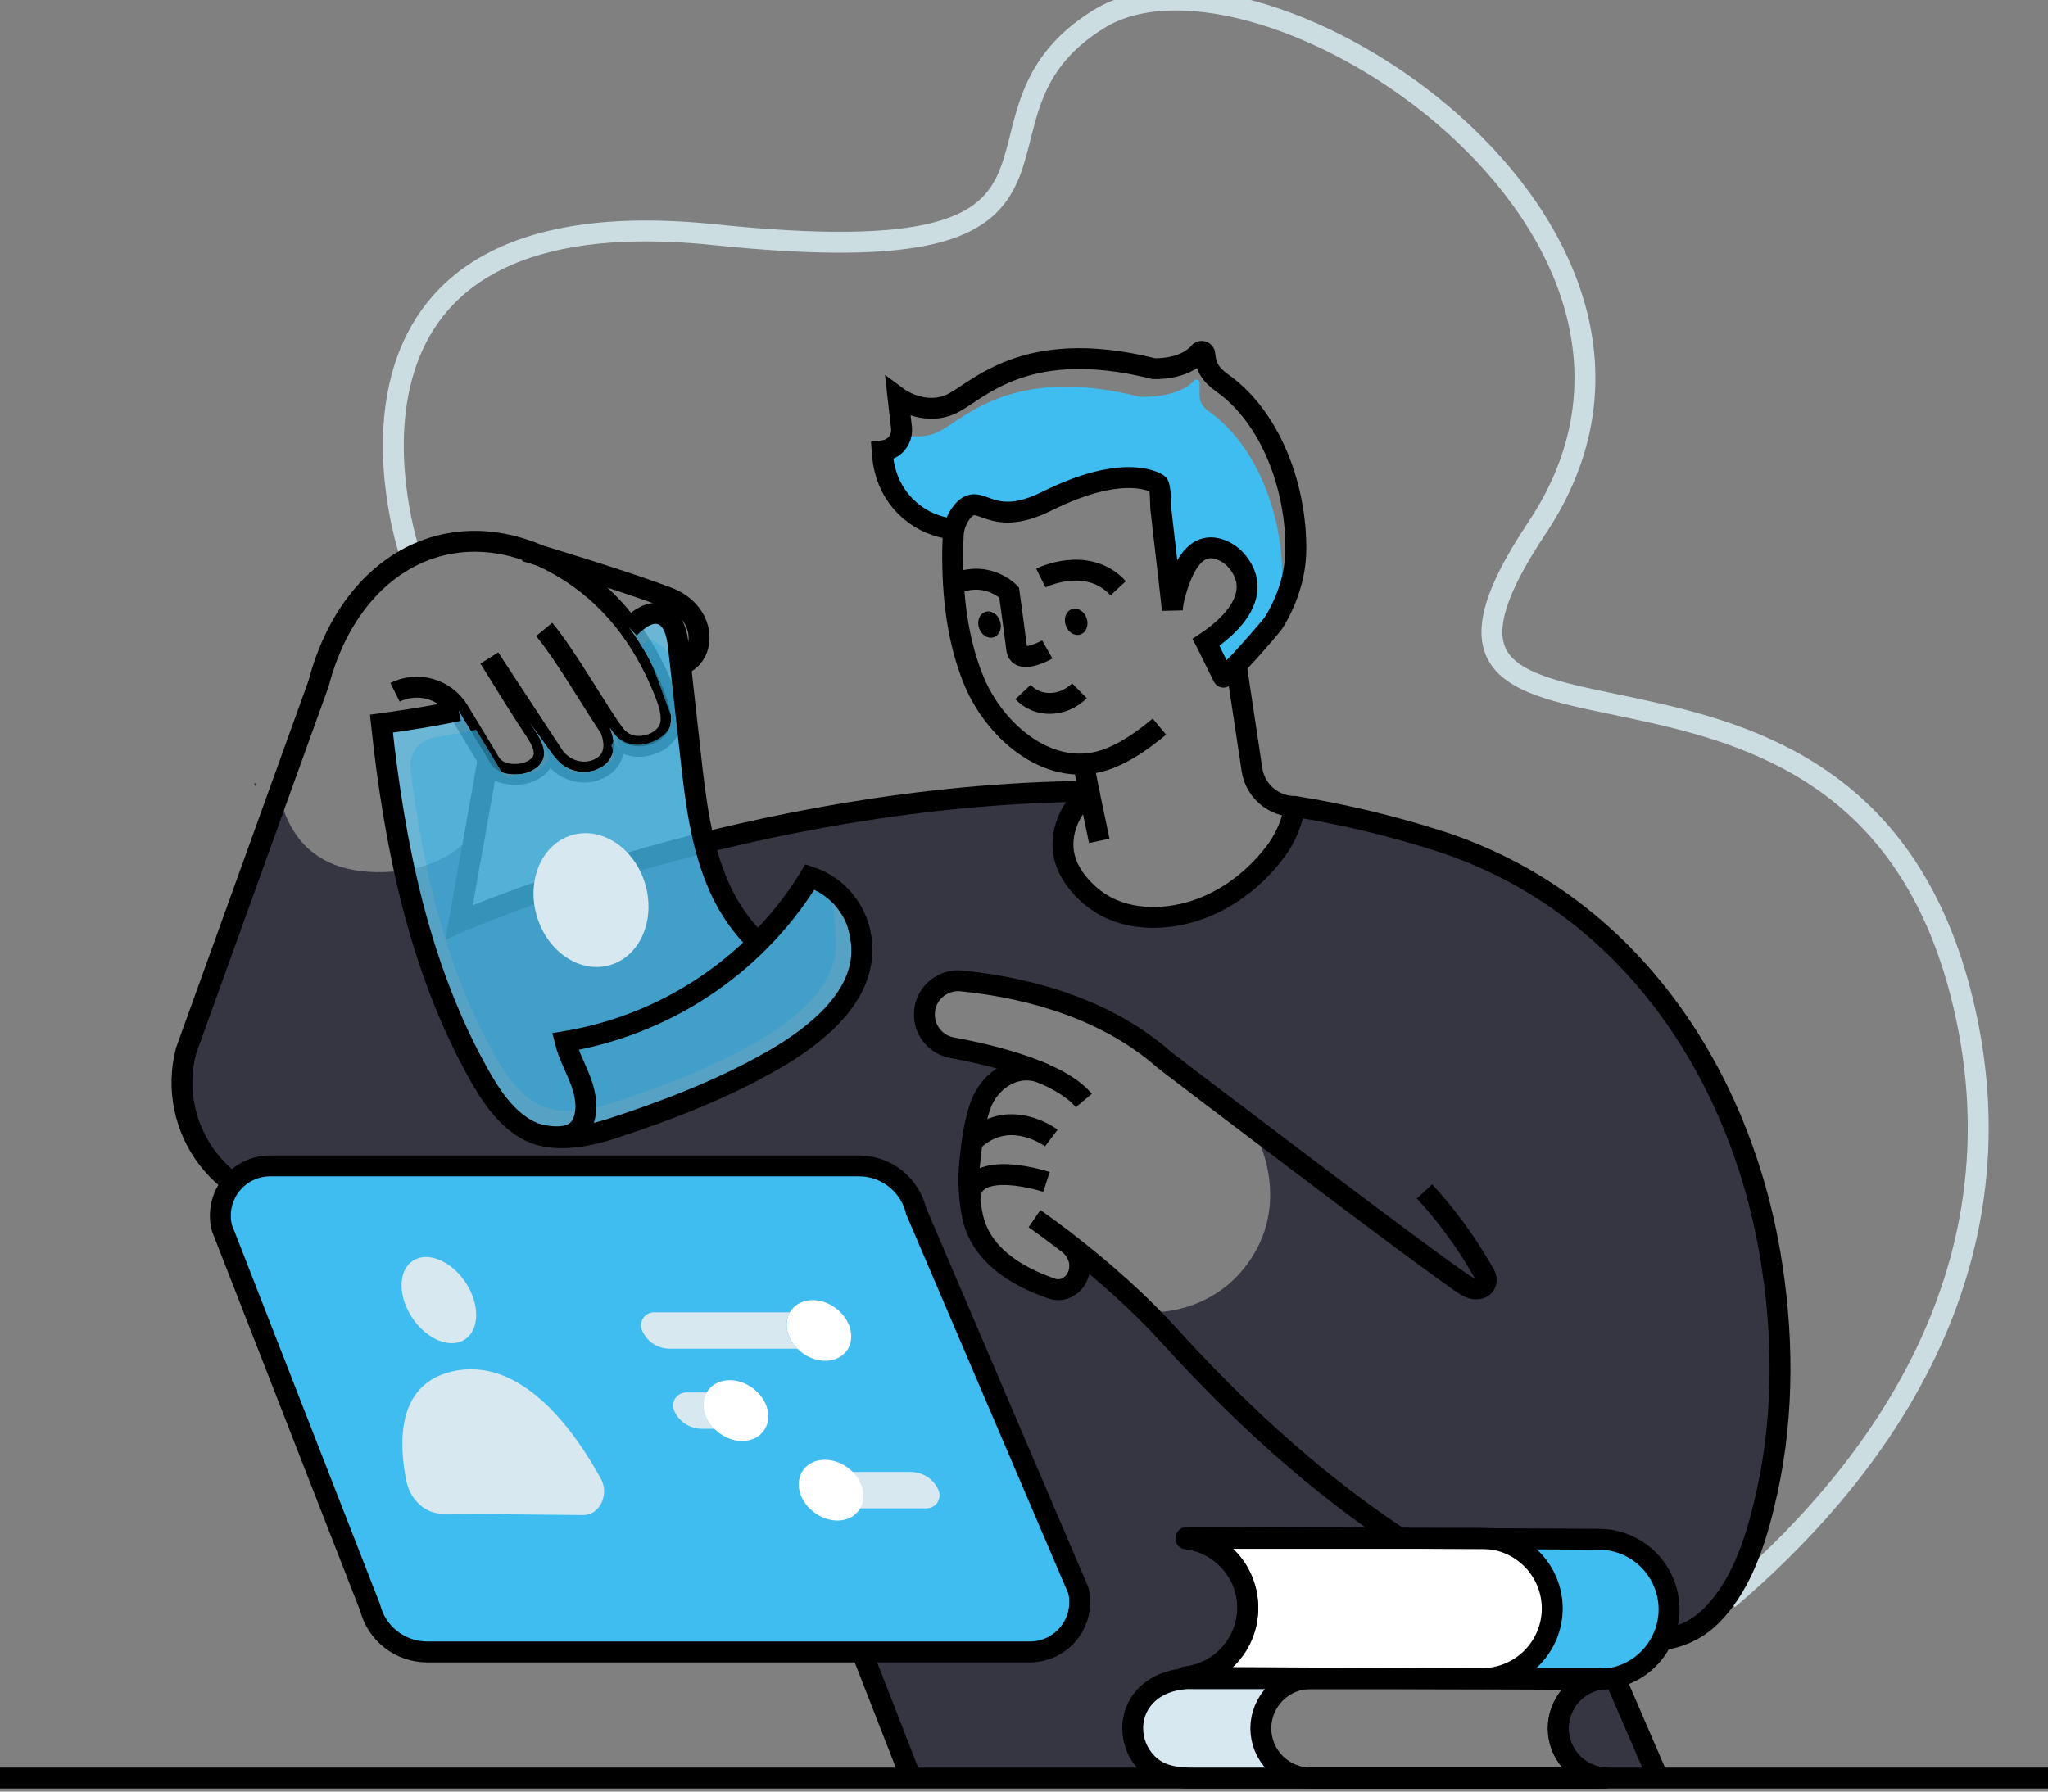 <svg width="536" height="469" viewBox="0 0 536 469" fill="none" xmlns="http://www.w3.org/2000/svg">
<rect x="0" y="0" width="536" height="469" fill="#808080" stroke="none"/>
<path d="M107.2 144.72C107.2 144.72 75.141 49.86 186.963 61.437C298.784 73.015 245.357 31.028 287.612 4.973C329.866 -21.083 454.367 59.978 402.28 138.163C350.193 216.347 485.521 144.827 513.75 262.401C531.17 334.958 487.951 388.361 452.295 418.634" stroke="#CCDDE2" stroke-width="5.47" stroke-miterlimit="10"/>
<path d="M463.199 327.986C454.796 279.323 425.042 235.776 376.701 220.19C364.335 216.226 351.689 213.19 338.871 211.108V211.174C338.203 215.213 336.62 219.048 334.244 222.382C329.205 229.285 322.261 234.954 314.221 237.908C306.014 240.946 295.848 241.339 288.231 236.562C283.645 233.692 279.196 228.635 278.392 223.18C277.475 217.034 280.608 211.215 285.015 207.154C247.662 207.458 212.524 213.604 184.366 220.601C185.342 224.688 186.694 228.675 188.404 232.513C190.798 237.862 194.18 242.712 198.374 246.806C203.604 241.624 208.184 235.824 212.012 229.535C215.673 230.733 218.902 232.982 221.297 236.001C223.69 239.02 225.144 242.675 225.477 246.514V246.711C226.954 260.653 213.53 271.128 202.251 277.572C189.22 285.064 174.694 290.674 160.425 295.338C154.541 297.267 146.894 298.911 140.682 296.898C140.013 296.685 139.361 296.424 138.729 296.118C132.535 293.081 128.39 286.714 125.156 280.895C115.943 264.369 109.951 246.353 105.89 227.861C77.702 231.464 74.474 212.377 72.801 207.696L48.687 275.107C47.422 279.952 47.285 285.023 48.286 289.93C49.288 294.837 51.402 299.449 54.465 303.411C57.527 307.373 61.458 310.58 65.954 312.786C70.45 314.992 75.392 316.138 80.4 316.135H180.227L225.573 432.447L238.425 465.458H311.833C305.877 465.458 302.62 464.005 300.255 461.635C297.813 459.192 296.439 455.881 296.432 452.427C296.432 445.281 302.298 439.42 311.833 439.42H312.506C311.785 439.42 311.094 439.355 310.374 439.289C310.82 439.241 311.264 439.167 311.702 439.069C311.23 439.058 310.759 439.022 310.29 438.962C314.591 438.454 318.576 436.451 321.549 433.302C324.522 430.154 326.294 426.061 326.555 421.738C326.567 421.514 326.567 421.289 326.555 421.065V420.72C326.453 416.289 324.758 412.042 321.783 408.756C318.808 405.47 314.749 403.364 310.35 402.824C310.85 402.782 311.327 402.74 311.809 402.74C311.374 402.633 310.892 402.567 310.439 402.502C311.154 402.436 311.875 402.389 312.565 402.389L366.273 402.675L376.153 402.716H387.879C388.421 402.716 388.969 402.716 389.487 402.782L406.907 402.871L418.545 402.937C423.408 402.977 428.057 404.943 431.476 408.403C434.894 411.862 436.804 416.535 436.786 421.399C436.78 424.149 436.143 426.861 434.922 429.326C439.915 428.687 444.545 426.378 448.06 422.775C456.44 414.217 460.049 401.406 462.544 390.019C466.957 369.735 466.695 348.36 463.199 327.986ZM327.508 329.356C317.389 344.93 300.16 343.53 300.16 343.53C300.16 343.53 298.731 344.924 295.396 338.992C292.06 333.06 282.561 329.004 282.561 329.004C281.805 334.96 280.239 344.012 264.695 332.28C249.151 320.548 253.838 303.443 255.166 294.409C256.494 285.374 261.788 282.378 261.788 282.378L268.042 279.079C268.042 279.079 249.955 274.428 249.085 274.255C248.216 274.082 232.106 260.593 248.454 257.032C264.802 253.47 290.286 267.632 295.211 270.432C300.136 273.231 328.919 297.577 328.919 297.577C328.919 297.577 337.68 313.806 327.508 329.356Z" fill="#353642"/>
<path d="M105.866 227.872C105.866 227.872 119.498 226.216 124.602 216.485L120.153 241.445C120.153 241.445 174.385 222.982 184.33 220.6C184.33 220.6 187.534 241.26 200.291 246.805L213.453 230.069C213.453 230.069 229.956 234.238 225.442 256.727C220.927 279.215 158.489 298.01 147.9 297.576C137.311 297.141 125.912 290.626 114.239 255.613L105.866 227.872Z" fill="#353642"/>
<path d="M128.074 172.271C131.528 177.893 135.001 183.503 138.586 189.042C140.795 192.454 144.821 197.32 140.539 200.887C139.146 201.956 137.463 202.579 135.709 202.674C132.958 202.918 130.069 202.257 128.396 199.893L120.058 186.076C118.396 183.32 115.758 181.292 112.668 180.393C109.577 179.495 106.263 179.793 103.382 181.228" stroke="black" stroke-width="5.47" stroke-miterlimit="10"/>
<path d="M159.609 190.47C161.789 195.651 160.312 198.992 157.763 200.672C153.594 203.405 148.013 202.095 145.059 198.105L128.104 172.299" stroke="black" stroke-width="5.47" stroke-miterlimit="10"/>
<path d="M142.427 164.767C148.597 172.271 156.381 186.207 160.687 192.026C164.993 197.844 171.651 194.337 171.651 194.337C177.059 191.424 176.142 186.594 173.777 180.728C167.953 166.328 159.639 156.751 150.366 150.474C121.63 131.035 92.15 145.376 83.378 178.93L48.687 275.106C47.422 279.952 47.285 285.023 48.286 289.93C49.288 294.837 51.402 299.449 54.465 303.411C57.527 307.373 61.458 310.58 65.954 312.786C70.45 314.991 75.392 316.137 80.4 316.134H180.227L238.443 465.463" stroke="black" stroke-width="5.47" stroke-miterlimit="10"/>
<path d="M178.071 174.123C185.218 171.645 184.89 160.246 174.748 156.399C163.546 152.147 143.654 146.132 138.657 144.631C138.626 144.607 138.589 144.593 138.55 144.589C138.199 144.482 137.954 144.393 137.764 144.351L137.484 144.262" stroke="black" stroke-width="5.47" stroke-miterlimit="10"/>
<path d="M283.663 288.094C277.41 280.578 260.294 276.32 249.121 274.259C247.243 273.907 245.531 272.953 244.242 271.543C242.953 270.133 242.157 268.342 241.974 266.439C241.844 265.157 241.993 263.861 242.409 262.64C243.075 260.766 244.351 259.17 246.032 258.107C247.714 257.045 249.703 256.577 251.682 256.78C270.74 258.709 290.393 264.706 304.93 277.624C304.93 277.624 375.402 331.403 383.818 336.638C387.29 338.746 390.53 336.256 388.177 332.945L387.439 331.683C383.297 324.574 378.394 317.937 372.818 311.886" stroke="black" stroke-width="5.47" stroke-miterlimit="10"/>
<path d="M284.967 207.146C196.337 207.885 120.153 241.438 120.153 241.438L127.759 198.809" stroke="black" stroke-width="5.47" stroke-miterlimit="10"/>
<path d="M422.624 439.156C422.624 439.156 412.97 436.971 410.403 444.701C407.836 452.431 405.156 464.729 423.613 465.456C442.069 466.183 431.23 462.556 430.164 456.582C429.098 450.609 422.624 439.156 422.624 439.156Z" fill="#353642"/>
<path d="M275.147 297.904C275.147 297.904 264.73 290.006 255.35 298.011C254.956 298.359 254.611 298.759 254.326 299.202" stroke="black" stroke-width="5.47" stroke-miterlimit="10"/>
<g opacity="0.77">
<path opacity="0.77" d="M145.024 198.077C148.002 202.073 153.576 203.377 157.727 200.637C160.246 198.97 161.723 195.647 159.597 190.513C159.984 191.079 160.335 191.579 160.681 192.038C164.981 197.88 171.645 194.36 171.645 194.36C177.053 191.448 176.142 186.618 173.777 180.746C171.463 174.93 168.428 169.427 164.743 164.368C167.155 162.111 170.019 159.83 173.039 160.83C176.296 161.914 177.208 166 177.577 169.407C177.75 170.991 177.922 172.557 178.095 174.141L180.703 197.463C181.573 205.205 182.442 213.061 184.33 220.618C185.307 224.704 186.658 228.692 188.368 232.529C190.762 237.879 194.144 242.729 198.338 246.823C203.569 241.641 208.148 235.841 211.976 229.552C215.638 230.75 218.867 232.999 221.261 236.018C223.654 239.036 225.109 242.692 225.442 246.531V246.727C226.919 260.669 213.495 271.145 202.215 277.589C189.184 285.081 174.659 290.691 160.389 295.355C154.505 297.284 146.858 298.928 140.646 296.915C139.978 296.702 139.325 296.441 138.693 296.135C132.499 293.097 128.354 286.731 125.12 280.912C109.636 253.07 103.204 221.101 99.815 189.441C106.593 188.506 113.346 187.464 120.016 186.028C120.016 186.028 120.016 186.076 120.058 186.094L127.747 198.845L128.378 199.905C130.046 202.287 132.934 202.924 135.691 202.686C137.445 202.599 139.129 201.976 140.515 200.899C144.791 197.326 140.777 192.478 138.562 189.066" fill="white"/>
<path opacity="0.77" d="M145.024 198.077C148.002 202.073 153.576 203.377 157.727 200.637C160.246 198.97 161.723 195.647 159.597 190.513C159.984 191.079 160.335 191.579 160.681 192.038C164.981 197.88 171.645 194.36 171.645 194.36C177.053 191.448 176.142 186.618 173.777 180.746C171.463 174.93 168.428 169.427 164.743 164.368C167.155 162.111 170.019 159.83 173.039 160.83C176.296 161.914 177.208 166 177.577 169.407C177.75 170.991 177.922 172.557 178.095 174.141L180.703 197.463C181.573 205.205 182.442 213.061 184.33 220.618C185.307 224.704 186.658 228.692 188.368 232.529C190.762 237.879 194.144 242.729 198.338 246.823C203.569 241.641 208.148 235.841 211.976 229.552C215.638 230.75 218.867 232.999 221.261 236.018C223.654 239.036 225.109 242.692 225.442 246.531V246.727C226.919 260.669 213.495 271.145 202.215 277.589C189.184 285.081 174.659 290.691 160.389 295.355C154.505 297.284 146.858 298.928 140.646 296.915C139.978 296.702 139.325 296.441 138.693 296.135C132.499 293.097 128.354 286.731 125.12 280.912C109.636 253.07 103.204 221.101 99.815 189.441C106.593 188.506 113.346 187.464 120.016 186.028C120.016 186.028 120.016 186.076 120.058 186.094L127.747 198.845L128.378 199.905C130.046 202.287 132.934 202.924 135.691 202.686C137.445 202.599 139.129 201.976 140.515 200.899C144.791 197.326 140.777 192.478 138.562 189.066" fill="#3FBDF1"/>
<path opacity="0.77" d="M146.852 199.964C149.49 203.538 153.999 203.085 157.727 200.637C159.978 199.148 161.824 199.583 159.925 194.991C160.276 195.492 160.324 193.8 160.633 194.176C164.475 199.393 160.681 192.02 160.681 192.02C166.041 198.791 177.708 192.413 175.57 187.178C173.307 181.538 170.924 173.2 167.905 169.031C170.287 166.78 169.829 167.113 172.86 168.906C173.674 169.429 174.356 170.135 174.851 170.967C175.346 171.799 175.641 172.734 175.713 173.7C175.957 175.969 176.201 178.143 176.445 180.359L178.768 201.203C179.548 208.129 180.322 215.127 182.008 221.869C182.879 225.514 184.087 229.071 185.617 232.494C187.749 237.204 194.598 245.048 198.338 248.639C202.989 244.024 208.564 235.537 211.976 229.897C218.527 231.91 218.241 238.175 218.706 245.018V245.197C220.028 257.638 208.045 266.982 198.004 272.741C186.367 279.429 173.402 284.432 160.663 288.601C155.41 290.328 148.585 291.817 143.041 289.994C142.443 289.806 141.859 289.572 141.296 289.298C135.769 286.582 132.064 280.906 129.176 275.707C116.532 252.999 110.666 227.217 107.438 201.37C107.201 199.435 107.725 197.486 108.898 195.93C110.071 194.374 111.802 193.335 113.727 193.032C117.354 192.436 120.969 191.841 124.56 191.043L124.662 191.091L131.522 202.472C133.017 204.586 133.262 202.93 135.721 202.716C137.276 202.579 140.289 202.275 141.492 201.269C145.31 198.088 143.154 196.772 141.176 193.729" fill="#3FBDF1"/>
</g>
<path d="M273.89 309.399C273.89 309.399 254.112 302.895 253.814 313.829" stroke="black" stroke-width="5.47" stroke-miterlimit="10"/>
<path opacity="0.54" d="M96.849 420.783L58.061 321.408C57.58 319.485 57.544 317.478 57.955 315.539C58.367 313.6 59.215 311.78 60.435 310.218C61.655 308.656 63.215 307.392 64.997 306.523C66.778 305.655 68.734 305.203 70.716 305.203H224.786C228.246 305.203 231.605 306.367 234.323 308.508C237.039 310.649 238.957 313.643 239.765 317.007L282.228 416.358C282.687 418.274 282.705 420.27 282.283 422.195C281.859 424.119 281.006 425.923 279.785 427.471C278.565 429.019 277.01 430.269 275.237 431.13C273.464 431.99 271.519 432.437 269.548 432.438H111.792C108.358 432.44 105.022 431.294 102.315 429.182C99.607 427.07 97.684 424.114 96.849 420.783Z" fill="white"/>
<path d="M280.328 326.161C280.328 326.161 283.538 329.103 282.317 333.308C281.412 336.422 278.315 338.388 275.248 337.322C265.481 333.945 256.684 328.21 254.54 318.46C253.527 313.525 253.308 308.458 253.891 303.452C254.362 298.813 255.047 293.804 256.607 289.391C258.989 282.614 266.285 277.891 273.366 281.155" stroke="black" stroke-width="5.47" stroke-miterlimit="10"/>
<path d="M96.849 420.783L58.061 321.408C57.58 319.485 57.544 317.478 57.955 315.539C58.367 313.6 59.215 311.78 60.435 310.218C61.655 308.656 63.215 307.392 64.997 306.523C66.778 305.655 68.734 305.203 70.716 305.203H224.786C228.246 305.203 231.605 306.367 234.323 308.508C237.039 310.649 238.957 313.643 239.765 317.007L282.228 416.358C282.687 418.274 282.705 420.27 282.283 422.195C281.859 424.119 281.006 425.923 279.785 427.471C278.565 429.019 277.01 430.269 275.237 431.13C273.464 431.99 271.519 432.437 269.548 432.438H111.792C108.358 432.44 105.022 431.294 102.315 429.182C99.607 427.07 97.684 424.114 96.849 420.783Z" fill="#3FBDF1"/>
<path d="M96.849 420.783L58.061 321.408C57.58 319.485 57.544 317.478 57.955 315.539C58.367 313.6 59.215 311.78 60.435 310.218C61.655 308.656 63.215 307.392 64.997 306.523C66.778 305.655 68.734 305.203 70.716 305.203H224.786C228.246 305.203 231.605 306.367 234.323 308.508C237.039 310.649 238.957 313.643 239.765 317.007L282.228 416.358C282.687 418.274 282.705 420.27 282.283 422.195C281.859 424.119 281.006 425.923 279.785 427.471C278.565 429.019 277.01 430.269 275.237 431.13C273.464 431.99 271.519 432.437 269.548 432.438H111.792C108.358 432.44 105.022 431.294 102.315 429.182C99.607 427.07 97.684 424.114 96.849 420.783Z" stroke="black" stroke-width="5.47" stroke-linecap="square" stroke-linejoin="round"/>
<path d="M102.525 416.781L66.738 325.065C66.296 323.291 66.263 321.439 66.643 319.651C67.023 317.862 67.806 316.184 68.932 314.743C70.058 313.302 71.497 312.137 73.14 311.335C74.784 310.534 76.588 310.117 78.417 310.117H220.552C223.743 310.116 226.842 311.189 229.348 313.164C231.855 315.139 233.624 317.901 234.369 321.003L273.551 412.665C273.973 414.434 273.99 416.276 273.599 418.052C273.209 419.828 272.42 421.492 271.294 422.919C270.168 424.347 268.733 425.501 267.097 426.294C265.461 427.088 263.666 427.501 261.848 427.501H116.306C113.143 427.504 110.07 426.45 107.574 424.509C105.077 422.567 103.301 419.847 102.525 416.781Z" fill="#3FBDF1"/>
<path d="M406.717 402.393L433.969 465.456" stroke="black" stroke-width="5.47" stroke-miterlimit="10"/>
<path d="M536 465.457H0" stroke="black" stroke-width="5.47" stroke-miterlimit="10"/>
<path d="M282.514 180.828C278.095 185.194 271.496 185.188 267.738 181.15" stroke="black" stroke-width="5.47" stroke-miterlimit="10"/>
<path d="M164.743 164.349C167.155 162.092 170.019 159.811 173.039 160.811C176.296 161.895 177.208 165.981 177.577 169.387C178.621 178.75 179.663 188.102 180.703 197.445C182.026 209.356 183.419 221.552 188.368 232.498C190.762 237.848 194.144 242.698 198.338 246.792" stroke="black" stroke-width="5.47" stroke-miterlimit="10"/>
<path d="M225.442 246.72V246.524C225.109 242.685 223.654 239.029 221.261 236.01C218.867 232.992 215.638 230.743 211.976 229.544C208.148 235.834 203.569 241.634 198.338 246.816C184.624 260.452 167.007 269.483 147.93 272.657C148.847 276.307 150.735 279.631 152.039 283.144C153.344 286.658 153.993 290.726 152.409 294.115C150.408 298.438 144.666 297.873 140.676 296.914C140.634 296.914 140.611 296.914 140.569 296.914" stroke="black" stroke-width="5.47" stroke-miterlimit="10"/>
<path d="M120.028 186.023C113.358 187.458 106.604 188.5 99.827 189.435C103.216 221.095 109.624 253.065 125.132 280.907C128.366 286.725 132.511 293.092 138.705 296.129C139.337 296.436 139.989 296.697 140.658 296.909C146.87 298.952 154.517 297.279 160.401 295.349C174.694 290.68 189.196 285.076 202.227 277.584C213.477 271.134 226.901 260.664 225.454 246.722C225.314 245.187 225 243.672 224.518 242.208" stroke="black" stroke-width="5.47" stroke-miterlimit="10"/>
<path d="M231.564 122.868C232.563 127.036 234.845 130.784 238.088 133.586C241.33 136.388 245.371 138.101 249.639 138.484C249.993 136.765 250.762 135.157 251.878 133.803C256.643 128.187 258.674 138.722 273.914 131.159C295.032 120.653 303.048 126.68 303.048 126.68C303.751 127.204 303.644 132.04 303.763 132.921C304.359 137.942 304.895 142.938 305.484 147.953C305.842 151.014 306.193 154.052 306.526 157.089C306.814 156.572 307.132 156.073 307.479 155.594C309.403 148.787 312.839 140.747 320.248 144.208C321.748 144.939 323.054 146.014 324.06 147.346C328.973 153.801 325.251 160.037 320.111 164.652C318.823 166.085 317.383 167.372 315.817 168.494C316.663 170.245 320.117 177.195 320.117 177.219C320.474 177.922 332.546 164.259 333.446 162.77C334.789 159.123 335.51 155.276 335.578 151.39C335.774 135.411 329.271 116.811 316.329 107.646C313.119 105.377 314.144 103.191 313.947 100.106C313.933 99.939 313.87 99.781 313.764 99.651C313.658 99.521 313.515 99.427 313.355 99.379C313.194 99.332 313.023 99.335 312.864 99.387C312.705 99.44 312.566 99.538 312.464 99.672C308.408 104.341 298.367 103.877 298.367 103.877C263.515 95.146 251.801 110.642 244.767 113.405C241.897 114.492 238.739 114.545 235.834 113.554C235.663 114.516 235.233 115.412 234.589 116.147C233.946 116.882 233.114 117.427 232.183 117.723L232.362 119.337C232.514 120.571 232.232 121.819 231.564 122.868Z" fill="#3FBDF1"/>
<path d="M249.663 138.51C245.394 138.126 241.354 136.413 238.111 133.612C234.869 130.81 232.586 127.061 231.588 122.894C231.196 121.296 230.949 119.665 230.849 118.023L231.123 117.993C231.498 117.965 231.866 117.884 232.219 117.755C233.15 117.458 233.981 116.913 234.625 116.178C235.268 115.444 235.699 114.547 235.87 113.586C235.979 113.053 236.001 112.505 235.935 111.966L235.042 104.081C235.042 104.081 241.343 108.768 248.335 106.028C255.327 103.289 267.065 87.792 301.935 96.499C301.935 96.499 309.808 96.964 313.846 92.295C313.948 92.161 314.087 92.062 314.246 92.01C314.405 91.958 314.576 91.956 314.737 92.003C314.897 92.05 315.04 92.144 315.145 92.274C315.251 92.404 315.315 92.563 315.329 92.729C315.537 95.82 316.681 98.006 319.897 100.269C332.838 109.441 339.342 128.034 339.139 144.013C339.08 150.641 336.876 157.186 333.475 162.802C332.576 164.291 320.504 177.953 320.147 177.251C320.147 177.251 316.693 170.277 315.847 168.526L315.644 168.139L316.032 167.882C317.469 166.906 318.842 165.838 320.141 164.684C325.275 160.069 329.003 153.833 324.089 147.378C323.084 146.046 321.778 144.97 320.278 144.239C312.845 140.779 309.433 148.819 307.509 155.626C307.136 156.927 306.906 158.265 306.824 159.616C306.735 158.782 306.646 157.978 306.556 157.145C306.223 154.107 305.871 151.07 305.514 148.009C304.918 142.994 304.359 137.998 303.793 132.977C303.704 132.119 303.793 127.26 303.078 126.736C303.078 126.736 295.056 120.709 273.944 131.214C258.703 138.778 256.673 128.236 251.908 133.858C250.792 135.213 250.023 136.82 249.669 138.539C249.56 139.092 249.49 139.651 249.46 140.213C249.449 140.286 249.449 140.36 249.46 140.433C249.389 141.666 249.365 142.893 249.335 144.096C249.222 155.703 250.497 167.829 255.053 178.608C260.591 191.675 275.248 204.563 290.488 198.47C295.253 196.559 299.523 193.479 303.43 190.21" stroke="black" stroke-width="5.47" stroke-miterlimit="10"/>
<path d="M260.092 166.819C261.608 166.312 262.339 164.414 261.726 162.58C261.112 160.746 259.386 159.67 257.87 160.177C256.354 160.684 255.623 162.582 256.236 164.417C256.85 166.251 258.577 167.326 260.092 166.819Z" fill="black"/>
<path d="M282.769 166.093C284.284 165.586 285.016 163.688 284.402 161.854C283.788 160.019 282.062 158.944 280.546 159.451C279.03 159.959 278.299 161.857 278.912 163.69C279.526 165.525 281.252 166.6 282.769 166.093Z" fill="black"/>
<path d="M274.098 170.021C274.098 170.021 266.553 174.303 266.094 169.86C265.951 168.49 264.105 155.072 264.105 155.072C264.105 155.072 258.007 148.611 248.662 153.387" stroke="black" stroke-width="5.47" stroke-miterlimit="10"/>
<path d="M272.401 151.312C272.401 151.312 284.586 145.226 292.65 153.998" stroke="black" stroke-width="5.47" stroke-miterlimit="10"/>
<path d="M283.574 199.964L284.973 207.147C280.56 211.214 277.44 217.045 278.351 223.185C279.161 228.628 283.616 233.697 288.183 236.549C295.818 241.314 305.973 240.939 314.191 237.907C322.225 234.929 329.175 229.278 334.214 222.381C336.587 219.047 338.167 215.216 338.835 211.179V211.107" stroke="black" stroke-width="5.47" stroke-miterlimit="10"/>
<path d="M284.973 207.146L287.701 220.118" stroke="black" stroke-width="5.47" stroke-miterlimit="10"/>
<path d="M323.547 174.124L327.669 201.489C328.075 204.168 329.429 206.612 331.485 208.377C333.541 210.142 336.161 211.111 338.871 211.108C351.698 213.186 364.35 216.22 376.725 220.184C425.066 235.775 454.82 279.322 463.223 327.979C466.719 348.353 466.981 369.722 462.592 389.983C460.096 401.388 456.487 414.198 448.108 422.738C437.227 433.875 420.528 429.289 407.67 424.257C367.75 408.731 334.547 381.109 305.877 349.485C290.548 332.571 270.74 319.016 270.74 319.016" stroke="black" stroke-width="5.47" stroke-miterlimit="10"/>
<path d="M115.716 396.254C111.238 396.213 107.337 392.598 106.33 387.565C104.341 377.667 103.817 362.361 118.331 359.02C136.466 354.851 150.414 374.6 157.25 387.083C159.549 391.252 156.947 396.612 152.665 396.612L115.716 396.254Z" fill="#D7E8F0"/>
<path d="M121.704 350.616C125.553 348.053 125.613 341.375 121.835 335.699C118.058 330.022 111.875 327.497 108.025 330.059C104.175 332.621 104.116 339.299 107.893 344.976C111.67 350.652 117.853 353.178 121.704 350.616Z" fill="#D7E8F0"/>
<path d="M419.73 439.483C419.45 439.525 419.134 439.567 418.86 439.632H418.753L376.391 439.412L312.827 439.084C312.583 439.084 312.345 439.084 312.107 439.084C311.635 439.073 311.163 439.037 310.695 438.977C315.002 438.477 318.994 436.473 321.969 433.32C324.944 430.167 326.712 426.064 326.96 421.736C326.972 421.512 326.972 421.287 326.96 421.063V420.717C326.943 416.482 325.467 412.383 322.781 409.108C320.096 405.833 316.364 403.583 312.214 402.738C311.779 402.63 311.303 402.565 310.844 402.499C311.565 402.434 312.28 402.386 312.976 402.386L366.678 402.672L376.564 402.714L389.898 402.779C394.464 403.196 398.71 405.301 401.806 408.682C404.902 412.063 406.626 416.478 406.639 421.063C406.64 421.928 406.574 422.792 406.443 423.648C405.808 428.012 403.628 432.004 400.298 434.897C396.969 437.79 392.713 439.392 388.302 439.412H420.569C418.711 439.412 419.229 439.412 419.73 439.483Z" fill="white"/>
<path d="M333.803 461.635C335.013 462.851 336.453 463.816 338.038 464.472C339.624 465.129 341.324 465.463 343.04 465.458H311.845C305.889 465.458 302.638 464.005 300.267 461.635C297.831 459.188 296.46 455.879 296.45 452.427C296.45 445.281 302.31 439.42 311.845 439.42H343.04C340.465 439.416 337.946 440.177 335.803 441.606C333.661 443.035 331.99 445.067 331.004 447.447C330.018 449.826 329.76 452.445 330.264 454.97C330.767 457.496 332.01 459.815 333.833 461.635H333.803Z" fill="#D7E8F0"/>
<path d="M436.828 421.39C436.82 424.141 436.18 426.853 434.958 429.317C434.085 431.18 432.887 432.872 431.42 434.314C429.002 436.71 425.965 438.387 422.648 439.156C421.28 439.471 419.882 439.632 418.479 439.632C418.765 439.567 419.075 439.525 419.349 439.483C418.848 439.436 418.33 439.418 420.194 439.418H387.921C392.335 439.401 396.595 437.799 399.927 434.905C403.258 432.01 405.44 428.015 406.074 423.648C406.205 422.792 406.271 421.928 406.27 421.063C406.256 416.478 404.532 412.062 401.435 408.681C398.337 405.299 394.09 403.195 389.523 402.779L406.943 402.869L418.58 402.934C423.444 402.975 428.092 404.939 431.512 408.398C434.931 411.856 436.842 416.527 436.828 421.39Z" fill="#3FBDF1"/>
<path d="M436.828 421.385C436.792 426.252 434.829 430.905 431.368 434.326C427.908 437.748 423.232 439.658 418.366 439.639L312.405 439.091C311.696 439.091 310.987 439.038 310.273 438.966C314.739 438.46 318.865 436.333 321.868 432.988C324.871 429.643 326.543 425.313 326.566 420.818C326.59 416.323 324.963 411.976 321.995 408.599C319.027 405.223 314.924 403.053 310.463 402.5C311.171 402.426 311.883 402.39 312.595 402.393L418.556 402.941C423.422 402.974 428.076 404.934 431.501 408.39C434.925 411.847 436.841 416.52 436.828 421.385Z" stroke="black" stroke-width="5.47" stroke-linecap="square" stroke-linejoin="round"/>
<path d="M406.258 421.057C406.249 425.923 404.312 430.586 400.871 434.026C397.431 437.466 392.768 439.403 387.903 439.412H312.512C311.8 439.408 311.088 439.368 310.38 439.293C314.843 438.763 318.957 436.615 321.942 433.254C324.927 429.894 326.576 425.555 326.576 421.06C326.576 416.566 324.927 412.227 321.942 408.866C318.957 405.506 314.843 403.358 310.38 402.827C311.088 402.762 311.803 402.714 312.512 402.714H387.903C392.766 402.725 397.426 404.661 400.866 408.098C404.305 411.536 406.244 416.195 406.258 421.057Z" stroke="black" stroke-width="5.47" stroke-linecap="square" stroke-linejoin="round"/>
<path d="M296.45 452.431C296.449 454.139 296.786 455.83 297.44 457.409C298.094 458.986 299.052 460.42 300.261 461.626C302.643 464.009 305.877 465.456 311.839 465.456H420.188C418.324 465.456 418.83 465.42 419.337 465.372C416.166 465 413.244 463.476 411.122 461.09C409.001 458.705 407.829 455.623 407.829 452.431C407.829 449.239 409.001 446.158 411.122 443.772C413.244 441.387 416.166 439.863 419.337 439.49C418.83 439.442 418.324 439.406 420.188 439.406H311.839C302.298 439.412 296.45 445.272 296.45 452.431Z" stroke="black" stroke-width="5.47" stroke-linecap="square" stroke-linejoin="round"/>
<path d="M329.979 452.431C329.987 455.883 331.362 459.192 333.803 461.632C336.244 464.074 339.552 465.448 343.004 465.456H417.824C418.324 465.456 418.83 465.42 419.337 465.372C416.166 465 413.243 463.476 411.122 461.09C409.001 458.705 407.829 455.623 407.829 452.431C407.829 449.239 409.001 446.158 411.122 443.772C413.243 441.387 416.166 439.863 419.337 439.49C418.83 439.442 418.324 439.406 417.824 439.406H343.004C339.553 439.416 336.245 440.791 333.805 443.232C331.364 445.672 329.989 448.98 329.979 452.431Z" stroke="black" stroke-width="5.47" stroke-linecap="square" stroke-linejoin="round"/>
<path d="M208.695 353.057H175.272C173.743 353.055 172.247 352.607 170.968 351.77C169.689 350.932 168.68 349.741 168.066 348.341C167.829 347.82 167.727 347.247 167.771 346.675C167.814 346.104 168.002 345.554 168.316 345.075C168.63 344.596 169.06 344.204 169.566 343.935C170.072 343.667 170.637 343.532 171.21 343.54H206.741C205.068 346.357 205.919 350.27 208.695 353.057Z" fill="#D7E8F0"/>
<path d="M230.307 349.614C230.305 350.525 229.943 351.398 229.299 352.042C228.655 352.686 227.782 353.049 226.871 353.05H208.695C205.919 350.269 205.068 346.356 206.741 343.521H222.791C224.319 343.522 225.813 343.966 227.094 344.798C228.374 345.632 229.385 346.818 230.004 348.214C230.196 348.657 230.299 349.132 230.307 349.614Z" fill="#3FBDF1"/>
<path d="M221.946 353.057C221.852 353.238 221.742 353.412 221.618 353.575C219.236 356.833 214.061 357.148 210.041 354.206C209.565 353.855 209.116 353.471 208.695 353.057C205.919 350.276 205.068 346.363 206.741 343.528C206.835 343.346 206.945 343.173 207.069 343.01C209.451 339.728 214.602 339.436 218.622 342.355C219.107 342.717 219.562 343.115 219.986 343.546C222.738 346.315 223.595 350.204 221.946 353.057Z" fill="white"/>
<path d="M238.711 370.597C238.704 371.509 238.338 372.381 237.69 373.024C237.044 373.667 236.168 374.027 235.256 374.027H200.184C201.875 371.181 201.03 367.298 198.249 364.499H231.195C232.725 364.499 234.221 364.945 235.502 365.781C236.782 366.618 237.792 367.809 238.407 369.209C238.603 369.646 238.706 370.118 238.711 370.597Z" fill="#3FBDF1"/>
<path d="M200.184 374.026H183.681C182.154 374.027 180.658 373.584 179.378 372.751C178.097 371.917 177.087 370.73 176.469 369.333C176.274 368.896 176.171 368.424 176.165 367.945C176.165 367.495 176.253 367.048 176.425 366.631C176.597 366.215 176.85 365.837 177.168 365.518C177.487 365.199 177.866 364.946 178.282 364.774C178.699 364.602 179.145 364.514 179.596 364.515H198.249C201.03 367.296 201.893 371.179 200.184 374.026Z" fill="#D7E8F0"/>
<path d="M200.184 374.026C200.107 374.213 200.004 374.39 199.88 374.55C197.498 377.826 192.341 378.124 188.327 375.199C187.841 374.837 187.383 374.439 186.957 374.008C184.199 371.227 183.354 367.344 185.003 364.479C185.099 364.296 185.208 364.121 185.331 363.955C187.713 360.698 192.889 360.382 196.903 363.33C197.381 363.677 197.83 364.061 198.249 364.479C201.03 367.296 201.893 371.179 200.184 374.026Z" fill="white"/>
<path d="M211.869 394.855H190.87C189.343 394.853 187.849 394.408 186.569 393.576C185.289 392.743 184.277 391.557 183.657 390.162C183.421 389.639 183.32 389.065 183.364 388.493C183.409 387.92 183.597 387.369 183.911 386.888C184.225 386.408 184.655 386.015 185.161 385.745C185.668 385.475 186.234 385.337 186.808 385.343H209.915C208.26 388.196 209.111 392.073 211.869 394.855Z" fill="#3FBDF1"/>
<path d="M245.899 391.447C245.894 392.353 245.53 393.221 244.888 393.859C244.244 394.497 243.374 394.855 242.469 394.854H211.869C209.111 392.072 208.26 388.189 209.915 385.325H238.383C239.912 385.325 241.409 385.771 242.69 386.607C243.971 387.444 244.98 388.635 245.595 390.036C245.791 390.48 245.895 390.96 245.899 391.447Z" fill="#D7E8F0"/>
<path d="M225.12 394.854C225.025 395.037 224.915 395.212 224.792 395.378C222.41 398.654 217.259 398.952 213.239 396.027C212.756 395.664 212.3 395.266 211.875 394.836C209.117 392.055 208.266 388.172 209.921 385.307C210.013 385.123 210.12 384.948 210.243 384.783C212.625 381.526 217.801 381.246 221.821 384.158C222.298 384.505 222.748 384.889 223.167 385.307C225.942 388.124 226.788 392.031 225.12 394.854Z" fill="white"/>
<path d="M66.47 204.985L66.994 205.134L66.797 205.897C66.673 205.599 66.564 205.294 66.47 204.985Z" fill="#353642"/>
<path d="M159.672 252.632C167.512 250.331 171.631 240.848 168.873 231.453C166.115 222.058 157.524 216.307 149.685 218.608C141.845 220.91 137.726 230.392 140.484 239.787C143.242 249.183 151.833 254.933 159.672 252.632Z" fill="#D7E8F0"/>
</svg>
